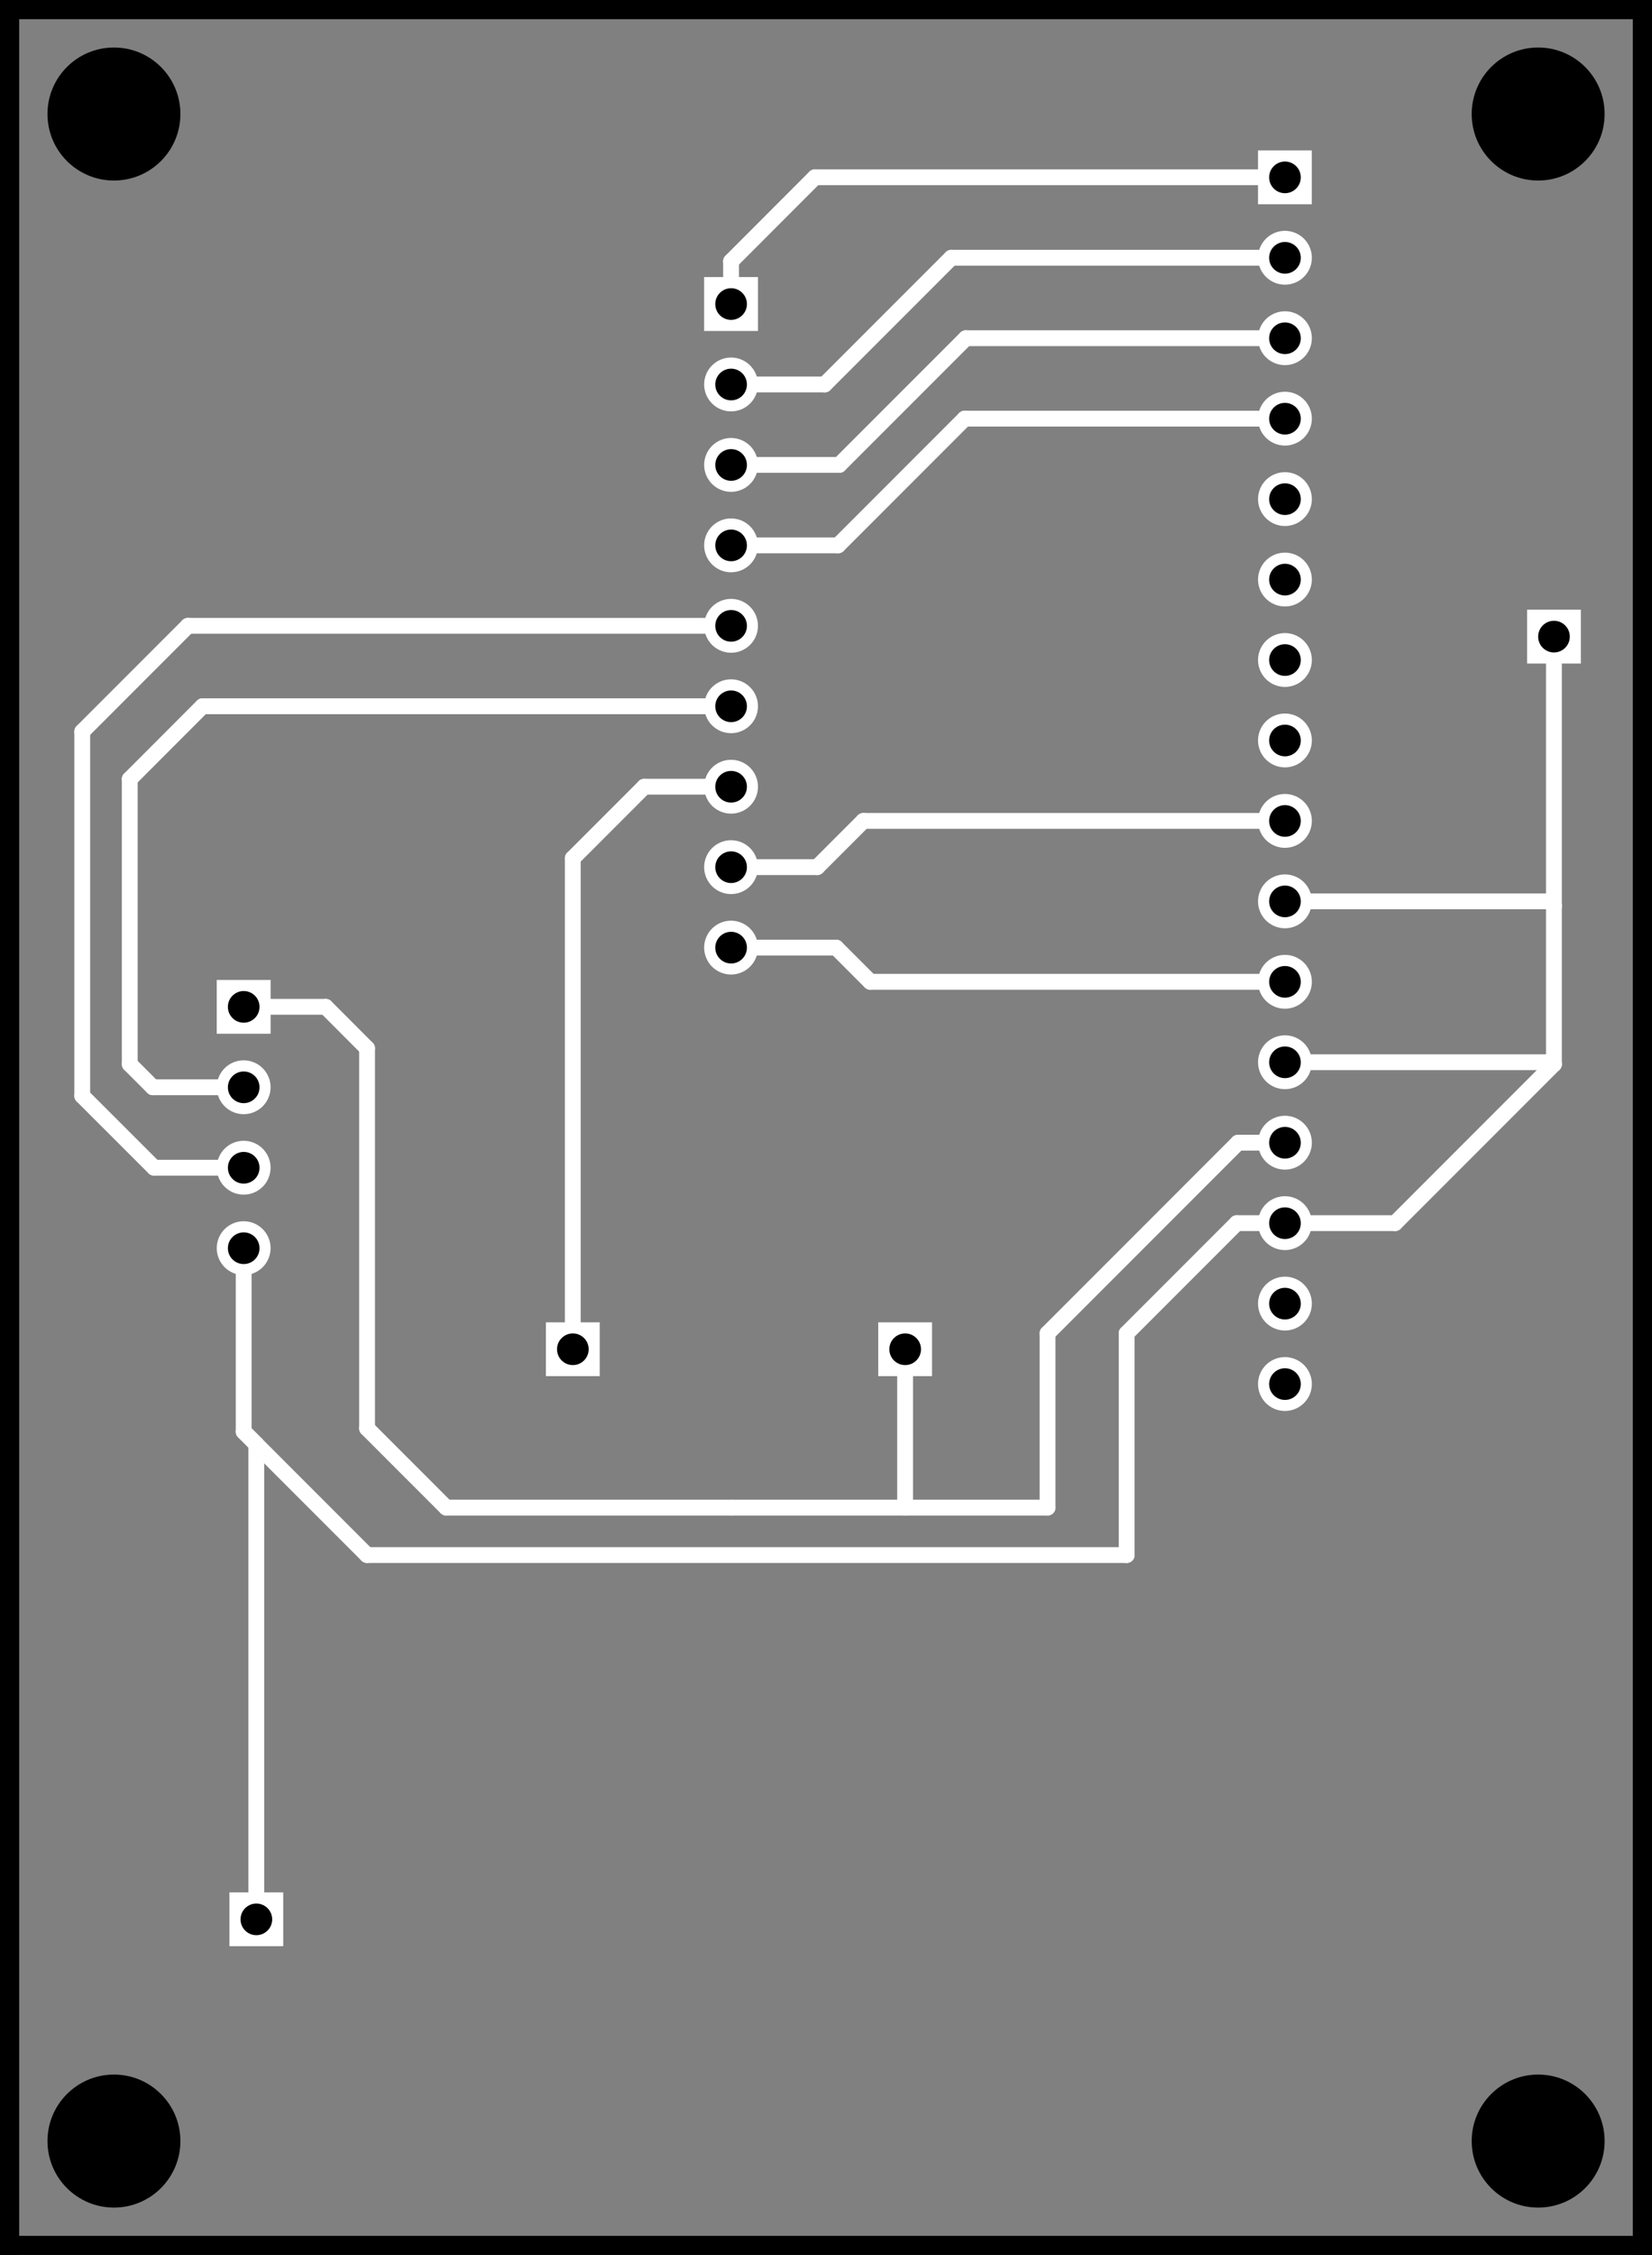<?xml version="1.0" encoding="UTF-8" standalone="no"?>
<!-- Created with Inkscape (http://www.inkscape.org/) -->

<svg
   xmlns:dc="http://purl.org/dc/elements/1.1/"
   xmlns:cc="http://creativecommons.org/ns#"
   xmlns:rdf="http://www.w3.org/1999/02/22-rdf-syntax-ns#"
   xmlns:svg="http://www.w3.org/2000/svg"
   xmlns="http://www.w3.org/2000/svg"
   xmlns:sodipodi="http://sodipodi.sourceforge.net/DTD/sodipodi-0.dtd"
   xmlns:inkscape="http://www.inkscape.org/namespaces/inkscape"
   version="1.1"
   width="5.22cm"
   height="7.12cm"
   viewBox="0 0 20550 28030"
   id="svg2"
   inkscape:version="0.91 r"
   sodipodi:docname="Ultrasonic_Rangefinder_cutout.svg"
   inkscape:export-filename="/media/fablab/KINGSTON/Ultrasonic_Rangefinder_cutout.png"
   inkscape:export-xdpi="300"
   inkscape:export-ydpi="300">
  <rect x="0" y="0" width="20550" height="28030" fill="#808080" stroke="none"/>
  <sodipodi:namedview
     pagecolor="#ffffff"
     bordercolor="#666666"
     borderopacity="1"
     objecttolerance="10"
     gridtolerance="10"
     guidetolerance="10"
     inkscape:pageopacity="0"
     inkscape:pageshadow="2"
     inkscape:window-width="1855"
     inkscape:window-height="1056"
     id="namedview229"
     showgrid="false"
     inkscape:zoom="1.8710113"
     inkscape:cx="32.084793"
     inkscape:cy="109.27275"
     inkscape:window-x="65"
     inkscape:window-y="24"
     inkscape:window-maximized="1"
     inkscape:current-layer="svg2" />
  <title
     id="title4">SVG Picture created as Ultrasonic_Rangefinder-brd.svg date 2019/02/28 16:01:03 </title>
  <desc
     id="desc6">Picture generated by PCBNEW </desc>
  <defs
     id="defs448" />
  <g
     id="g8"
     style="fill:#000000;fill-opacity:1;stroke:#000000;stroke-linecap:round;stroke-linejoin:round;stroke-opacity:1" />
  <g
     id="g10"
     style="fill:#000000;fill-opacity:0;stroke:#000000;stroke-width:-0;stroke-linecap:round;stroke-linejoin:round;stroke-opacity:1" />
  <g
     id="g12"
     style="fill:#000000;fill-opacity:0;stroke:#000000;stroke-width:0;stroke-linecap:round;stroke-linejoin:round;stroke-opacity:1" />
  <g
     id="g22"
     style="fill:#000000;fill-opacity:1;stroke:#000000;stroke-width:669.291;stroke-linecap:round;stroke-linejoin:round;stroke-opacity:1" />
  <g
     id="g32"
     style="fill:#000000;fill-opacity:0;stroke:#000000;stroke-width:0;stroke-linecap:round;stroke-linejoin:round;stroke-opacity:1" />
  <g
     id="g38"
     style="fill:#000000;fill-opacity:1;stroke:#000000;stroke-width:669.291;stroke-linecap:round;stroke-linejoin:round;stroke-opacity:1" />
  <g
     id="g72"
     style="fill:#000000;fill-opacity:0;stroke:#000000;stroke-width:0;stroke-linecap:round;stroke-linejoin:round;stroke-opacity:1" />
  <g
     id="g80"
     style="fill:#000000;fill-opacity:1;stroke:#000000;stroke-width:669.291;stroke-linecap:round;stroke-linejoin:round;stroke-opacity:1" />
  <g
     id="g100"
     style="fill:#000000;fill-opacity:0;stroke:#000000;stroke-width:0;stroke-linecap:round;stroke-linejoin:round;stroke-opacity:1" />
  <g
     id="g106"
     style="fill:#000000;fill-opacity:1;stroke:#000000;stroke-width:196.85;stroke-linecap:round;stroke-linejoin:round;stroke-opacity:1" />
  <g
     id="g226"
     style="fill:#ffffff;fill-opacity:0;stroke:#ffffff;stroke-width:196.85;stroke-linecap:round;stroke-linejoin:round;stroke-opacity:1" />
  <g
     id="g232"
     style="fill:#ffffff;fill-opacity:1;stroke:#ffffff;stroke-width:39.37;stroke-linecap:round;stroke-linejoin:round;stroke-opacity:1" />
  <g
     id="g238"
     style="fill:#ffffff;fill-opacity:1;stroke:#ffffff;stroke-width:39.37;stroke-linecap:round;stroke-linejoin:round;stroke-opacity:1" />
  <g
     id="g244"
     style="fill:#ffffff;fill-opacity:1;stroke:#ffffff;stroke-width:39.37;stroke-linecap:round;stroke-linejoin:round;stroke-opacity:1" />
  <g
     id="g250"
     style="fill:#ffffff;fill-opacity:1;stroke:#ffffff;stroke-width:39.37;stroke-linecap:round;stroke-linejoin:round;stroke-opacity:1" />
  <g
     id="g256"
     style="fill:#ffffff;fill-opacity:1;stroke:#ffffff;stroke-width:39.37;stroke-linecap:round;stroke-linejoin:round;stroke-opacity:1" />
  <g
     id="g262"
     style="fill:#ffffff;fill-opacity:1;stroke:#ffffff;stroke-width:39.37;stroke-linecap:round;stroke-linejoin:round;stroke-opacity:1" />
  <g
     id="g268"
     style="fill:#ffffff;fill-opacity:1;stroke:#ffffff;stroke-width:39.37;stroke-linecap:round;stroke-linejoin:round;stroke-opacity:1" />
  <g
     id="g274"
     style="fill:#ffffff;fill-opacity:1;stroke:#ffffff;stroke-width:39.37;stroke-linecap:round;stroke-linejoin:round;stroke-opacity:1" />
  <g
     id="g280"
     style="fill:#ffffff;fill-opacity:1;stroke:#ffffff;stroke-width:39.37;stroke-linecap:round;stroke-linejoin:round;stroke-opacity:1" />
  <g
     id="g286"
     style="fill:#ffffff;fill-opacity:1;stroke:#ffffff;stroke-width:39.37;stroke-linecap:round;stroke-linejoin:round;stroke-opacity:1" />
  <g
     id="g292"
     style="fill:#ffffff;fill-opacity:1;stroke:#ffffff;stroke-width:39.37;stroke-linecap:round;stroke-linejoin:round;stroke-opacity:1" />
  <g
     id="g298"
     style="fill:#ffffff;fill-opacity:1;stroke:#ffffff;stroke-width:39.37;stroke-linecap:round;stroke-linejoin:round;stroke-opacity:1" />
  <g
     id="g304"
     style="fill:#ffffff;fill-opacity:1;stroke:#ffffff;stroke-width:39.37;stroke-linecap:round;stroke-linejoin:round;stroke-opacity:1" />
  <g
     id="g310"
     style="fill:#ffffff;fill-opacity:1;stroke:#ffffff;stroke-width:39.37;stroke-linecap:round;stroke-linejoin:round;stroke-opacity:1" />
  <g
     id="g316"
     style="fill:#ffffff;fill-opacity:1;stroke:#ffffff;stroke-width:39.37;stroke-linecap:round;stroke-linejoin:round;stroke-opacity:1" />
  <g
     id="g322"
     style="fill:#ffffff;fill-opacity:1;stroke:#ffffff;stroke-width:39.37;stroke-linecap:round;stroke-linejoin:round;stroke-opacity:1" />
  <g
     id="g328"
     style="fill:#ffffff;fill-opacity:1;stroke:#ffffff;stroke-width:39.37;stroke-linecap:round;stroke-linejoin:round;stroke-opacity:1" />
  <g
     id="g334"
     style="fill:#ffffff;fill-opacity:1;stroke:#ffffff;stroke-width:39.37;stroke-linecap:round;stroke-linejoin:round;stroke-opacity:1" />
  <g
     id="g340"
     style="fill:#ffffff;fill-opacity:1;stroke:#ffffff;stroke-width:39.37;stroke-linecap:round;stroke-linejoin:round;stroke-opacity:1" />
  <g
     id="g346"
     style="fill:#ffffff;fill-opacity:1;stroke:#ffffff;stroke-width:39.37;stroke-linecap:round;stroke-linejoin:round;stroke-opacity:1" />
  <g
     id="g352"
     style="fill:#ffffff;fill-opacity:1;stroke:#ffffff;stroke-width:39.37;stroke-linecap:round;stroke-linejoin:round;stroke-opacity:1" />
  <g
     id="g358"
     style="fill:#ffffff;fill-opacity:1;stroke:#ffffff;stroke-width:39.37;stroke-linecap:round;stroke-linejoin:round;stroke-opacity:1" />
  <g
     id="g364"
     style="fill:#ffffff;fill-opacity:1;stroke:#ffffff;stroke-width:39.37;stroke-linecap:round;stroke-linejoin:round;stroke-opacity:1" />
  <g
     id="g370"
     style="fill:#ffffff;fill-opacity:1;stroke:#ffffff;stroke-width:39.37;stroke-linecap:round;stroke-linejoin:round;stroke-opacity:1" />
  <g
     id="g376"
     style="fill:#ffffff;fill-opacity:1;stroke:#ffffff;stroke-width:39.37;stroke-linecap:round;stroke-linejoin:round;stroke-opacity:1" />
  <g
     id="g382"
     style="fill:#ffffff;fill-opacity:1;stroke:#ffffff;stroke-width:39.37;stroke-linecap:round;stroke-linejoin:round;stroke-opacity:1" />
  <g
     id="g388"
     style="fill:#ffffff;fill-opacity:1;stroke:#ffffff;stroke-width:39.37;stroke-linecap:round;stroke-linejoin:round;stroke-opacity:1" />
  <g
     id="g394"
     style="fill:#ffffff;fill-opacity:1;stroke:#ffffff;stroke-width:39.37;stroke-linecap:round;stroke-linejoin:round;stroke-opacity:1" />
  <g
     id="g400"
     style="fill:#ffffff;fill-opacity:1;stroke:#ffffff;stroke-width:39.37;stroke-linecap:round;stroke-linejoin:round;stroke-opacity:1" />
  <g
     id="g406"
     style="fill:#ffffff;fill-opacity:1;stroke:#ffffff;stroke-width:39.37;stroke-linecap:round;stroke-linejoin:round;stroke-opacity:1" />
  <g
     id="g412"
     style="fill:#ffffff;fill-opacity:1;stroke:#ffffff;stroke-width:39.37;stroke-linecap:round;stroke-linejoin:round;stroke-opacity:1" />
  <g
     id="g418"
     style="fill:#ffffff;fill-opacity:1;stroke:#ffffff;stroke-width:39.37;stroke-linecap:round;stroke-linejoin:round;stroke-opacity:1" />
  <g
     id="g424"
     style="fill:#ffffff;fill-opacity:1;stroke:#ffffff;stroke-width:39.37;stroke-linecap:round;stroke-linejoin:round;stroke-opacity:1" />
  <g
     id="g426"
     style="fill:#000000;fill-opacity:1;stroke:#000000;stroke-width:39.37;stroke-linecap:round;stroke-linejoin:round;stroke-opacity:1" />
  <circle
     cx="19133.9"
     cy="26614.199"
     r="826.772"
     transform="translate(0,1.8999734e-5)"
     id="circle430"
     style="fill:#000000;fill-opacity:1;stroke:none" />
  <circle
     cx="19133.9"
     cy="1417.32"
     r="826.772"
     transform="translate(0,1.8999734e-5)"
     id="circle432"
     style="fill:#000000;fill-opacity:1;stroke:none" />
  <circle
     cx="1417.32"
     cy="1417.32"
     r="826.772"
     transform="translate(0,1.8999734e-5)"
     id="circle434"
     style="fill:#000000;fill-opacity:1;stroke:none" />
  <circle
     cx="1417.32"
     cy="26614.199"
     r="826.772"
     transform="translate(0,1.8999734e-5)"
     id="circle436"
     style="fill:#000000;fill-opacity:1;stroke:none" />
  <path
     d="M 20511,27992 39,27992"
     id="path438"
     style="fill:#000000;fill-opacity:0;stroke:#000000;stroke-width:400;stroke-linecap:round;stroke-linejoin:round;stroke-miterlimit:4;stroke-opacity:1;stroke-dasharray:none" />
  <path
     d="M 20511,39 20511,27992"
     id="path440"
     style="fill:none;stroke:#000000;stroke-width:400;stroke-linecap:round;stroke-linejoin:round;stroke-miterlimit:4;stroke-opacity:1;stroke-dasharray:none" />
  <path
     d="m 39,39 20472,0"
     id="path442"
     style="fill:#000000;fill-opacity:0;stroke:#000000;stroke-width:400;stroke-linecap:round;stroke-linejoin:round;stroke-miterlimit:4;stroke-opacity:1;stroke-dasharray:none" />
  <path
     d="M 39,27992 39,39"
     id="path444"
     style="fill:#000000;fill-opacity:0;stroke:#000000;stroke-width:400;stroke-linecap:round;stroke-linejoin:round;stroke-miterlimit:4;stroke-opacity:1;stroke-dasharray:none" />
  <g
     id="layer2"
     style="display:inline" />
  <g
     id="g14"
     style="fill:#ffffff;fill-opacity:1;stroke:#000000;stroke-width:0;stroke-linecap:round;stroke-linejoin:round;stroke-opacity:1">
    <polyline
       style="fill:#ffffff;fill-opacity:1;fill-rule:evenodd"
       points="2854,24192 2854,23523 3523,23523 3523,24192 2854,24192 "
       id="polyline16" />
    <polyline
       style="fill:#ffffff;fill-opacity:1;fill-rule:evenodd"
       points="10925,17106 10925,16437 11594,16437 11594,17106 10925,17106 "
       id="polyline18" />
    <polyline
       style="fill:#ffffff;fill-opacity:1;fill-rule:evenodd"
       points="18996,8248 18996,7578 19665,7578 19665,8248 18996,8248 "
       id="polyline20" />
  </g>
  <g
     id="g24"
     style="fill:#000000;fill-opacity:1;stroke:#ffffff;stroke-width:669.291;stroke-linecap:round;stroke-linejoin:round;stroke-opacity:1">
    <path
       d="m 3031,15515 0,0"
       id="path26"
       style="fill:#000000;fill-opacity:1;stroke:#ffffff;stroke-opacity:1" />
    <path
       d="m 3031,14515 0,0"
       id="path28"
       style="fill:#000000;fill-opacity:1;stroke:#ffffff;stroke-opacity:1" />
    <path
       d="m 3031,13515 0,0"
       id="path30"
       style="fill:#000000;fill-opacity:1;stroke:#ffffff;stroke-opacity:1" />
  </g>
  <g
     id="g34"
     style="fill:#ffffff;fill-opacity:1;stroke:#ffffff;stroke-width:0;stroke-linecap:round;stroke-linejoin:round;stroke-opacity:1">
    <polyline
       style="fill:#ffffff;fill-opacity:1;fill-rule:evenodd;stroke:#ffffff;stroke-opacity:1"
       points="2696,12850 2696,12181 3366,12181 3366,12850 2696,12850 "
       id="polyline36" />
  </g>
  <g
     id="g40"
     style="fill:#000000;fill-opacity:1;stroke:#ffffff;stroke-width:669.291;stroke-linecap:round;stroke-linejoin:round;stroke-opacity:1">
    <path
       d="m 15984,17204 0,0"
       id="path42"
       style="fill:#000000;fill-opacity:1;stroke:#ffffff;stroke-opacity:1" />
    <path
       d="m 15984,16204 0,0"
       id="path44"
       style="fill:#000000;fill-opacity:1;stroke:#ffffff;stroke-opacity:1" />
    <path
       d="m 15984,15204 0,0"
       id="path46"
       style="fill:#000000;fill-opacity:1;stroke:#ffffff;stroke-opacity:1" />
    <path
       d="m 15984,14204 0,0"
       id="path48"
       style="fill:#000000;fill-opacity:1;stroke:#ffffff;stroke-opacity:1" />
    <path
       d="m 15984,13204 0,0"
       id="path50"
       style="fill:#000000;fill-opacity:1;stroke:#ffffff;stroke-opacity:1" />
    <path
       d="m 15984,12204 0,0"
       id="path52"
       style="fill:#000000;fill-opacity:1;stroke:#ffffff;stroke-opacity:1" />
    <path
       d="m 15984,11204 0,0"
       id="path54"
       style="fill:#000000;fill-opacity:1;stroke:#ffffff;stroke-opacity:1" />
    <path
       d="m 15984,10204 0,0"
       id="path56"
       style="fill:#000000;fill-opacity:1;stroke:#ffffff;stroke-opacity:1" />
    <path
       d="m 15984,9204 0,0"
       id="path58"
       style="fill:#000000;fill-opacity:1;stroke:#ffffff;stroke-opacity:1" />
    <path
       d="m 15984,8204 0,0"
       id="path60"
       style="fill:#000000;fill-opacity:1;stroke:#ffffff;stroke-opacity:1" />
    <path
       d="m 15984,7204 0,0"
       id="path62"
       style="fill:#000000;fill-opacity:1;stroke:#ffffff;stroke-opacity:1" />
    <path
       d="m 15984,6204 0,0"
       id="path64"
       style="fill:#000000;fill-opacity:1;stroke:#ffffff;stroke-opacity:1" />
    <path
       d="m 15984,5204 0,0"
       id="path66"
       style="fill:#000000;fill-opacity:1;stroke:#ffffff;stroke-opacity:1" />
    <path
       d="m 15984,4204 0,0"
       id="path68"
       style="fill:#000000;fill-opacity:1;stroke:#ffffff;stroke-opacity:1" />
    <path
       d="m 15984,3204 0,0"
       id="path70"
       style="fill:#000000;fill-opacity:1;stroke:#ffffff;stroke-opacity:1" />
  </g>
  <g
     id="g74"
     style="fill:#ffffff;fill-opacity:1;stroke:#000000;stroke-width:0;stroke-linecap:round;stroke-linejoin:round;stroke-opacity:1">
    <polyline
       style="fill:#ffffff;fill-opacity:1;fill-rule:evenodd"
       points="15649,2539 15649,1870 16318,1870 16318,2539 15649,2539 "
       id="polyline76" />
    <polyline
       style="fill:#ffffff;fill-opacity:1;fill-rule:evenodd"
       points="6791,17106 6791,16437 7460,16437 7460,17106 6791,17106 "
       id="polyline78" />
  </g>
  <g
     id="g82"
     style="fill:#000000;fill-opacity:1;stroke:#ffffff;stroke-width:669.291;stroke-linecap:round;stroke-linejoin:round;stroke-opacity:1">
    <path
       d="m 9094,11779 0,0"
       id="path84"
       style="fill:#000000;fill-opacity:1;stroke:#ffffff;stroke-opacity:1" />
    <path
       d="m 9094,10779 0,0"
       id="path86"
       style="fill:#000000;fill-opacity:1;stroke:#ffffff;stroke-opacity:1" />
    <path
       d="m 9094,9779 0,0"
       id="path88"
       style="fill:#000000;fill-opacity:1;stroke:#ffffff;stroke-opacity:1" />
    <path
       d="m 9094,8779 0,0"
       id="path90"
       style="fill:#000000;fill-opacity:1;stroke:#ffffff;stroke-opacity:1" />
    <path
       d="m 9094,7779 0,0"
       id="path92"
       style="fill:#000000;fill-opacity:1;stroke:#ffffff;stroke-opacity:1" />
    <path
       d="m 9094,6779 0,0"
       id="path94"
       style="fill:#000000;fill-opacity:1;stroke:#ffffff;stroke-opacity:1" />
    <path
       d="m 9094,5779 0,0"
       id="path96"
       style="fill:#000000;fill-opacity:1;stroke:#ffffff;stroke-opacity:1" />
    <path
       d="m 9094,4779 0,0"
       id="path98"
       style="fill:#000000;fill-opacity:1;stroke:#ffffff;stroke-opacity:1" />
  </g>
  <g
     id="g102"
     style="fill:#ffffff;fill-opacity:1;stroke:#ffffff;stroke-width:0;stroke-linecap:round;stroke-linejoin:round;stroke-opacity:1">
    <polyline
       style="fill:#ffffff;fill-opacity:1;fill-rule:evenodd;stroke:#ffffff;stroke-opacity:1"
       points="8759,4114 8759,3444 9429,3444 9429,4114 8759,4114 "
       id="polyline104" />
  </g>
  <g
     transform="translate(0,1.8999734e-5)"
     id="g108"
     style="fill:#ffffff;fill-opacity:1;stroke:#ffffff;stroke-width:196.85;stroke-linecap:round;stroke-linejoin:round;stroke-opacity:1">
    <path
       d="m 3031,17795 0,-2280"
       id="path110"
       style="fill:#ffffff;fill-opacity:1;stroke:#ffffff;stroke-width:196.85;stroke-opacity:1" />
    <path
       d="M 4566,19330 3031,17795"
       id="path112"
       style="fill:#ffffff;fill-opacity:1;stroke:#ffffff;stroke-width:196.85;stroke-opacity:1" />
    <path
       d="m 14015,19330 -9449,0"
       id="path114"
       style="fill:#ffffff;fill-opacity:1;stroke:#ffffff;stroke-width:196.85;stroke-opacity:1" />
    <path
       d="m 14015,16574 0,2756"
       id="path116"
       style="fill:#ffffff;fill-opacity:1;stroke:#ffffff;stroke-width:196.85;stroke-opacity:1" />
    <path
       d="m 15385,15204 -1370,1370"
       id="path118"
       style="fill:#ffffff;fill-opacity:1;stroke:#ffffff;stroke-width:196.85;stroke-opacity:1" />
    <path
       d="m 15984,15204 -599,0"
       id="path120"
       style="fill:#ffffff;fill-opacity:1;stroke:#ffffff;stroke-width:196.85;stroke-opacity:1" />
    <path
       d="m 15984,15204 1370,0"
       id="path122"
       style="fill:#ffffff;fill-opacity:1;stroke:#ffffff;stroke-width:196.85;stroke-opacity:1" />
    <path
       d="m 17354,15204 1976,-1976"
       id="path124"
       style="fill:#ffffff;fill-opacity:1;stroke:#ffffff;stroke-width:196.85;stroke-opacity:1" />
    <path
       d="m 4566,13031 -515,-516"
       id="path126"
       style="fill:#ffffff;fill-opacity:1;stroke:#ffffff;stroke-width:196.85;stroke-opacity:1" />
    <path
       d="m 4566,17755 0,-4724"
       id="path128"
       style="fill:#ffffff;fill-opacity:1;stroke:#ffffff;stroke-width:196.85;stroke-opacity:1" />
    <path
       d="m 4051,12515 -1020,0"
       id="path130"
       style="fill:#ffffff;fill-opacity:1;stroke:#ffffff;stroke-width:196.85;stroke-opacity:1" />
    <path
       d="m 5551,18740 -985,-985"
       id="path132"
       style="fill:#ffffff;fill-opacity:1;stroke:#ffffff;stroke-width:196.85;stroke-opacity:1" />
    <path
       d="m 13031,16574 0,2166"
       id="path134"
       style="fill:#ffffff;fill-opacity:1;stroke:#ffffff;stroke-width:196.85;stroke-opacity:1" />
    <path
       d="m 15401,14204 -2370,2370"
       id="path136"
       style="fill:#ffffff;fill-opacity:1;stroke:#ffffff;stroke-width:196.85;stroke-opacity:1" />
    <path
       d="m 15984,14204 -583,0"
       id="path138"
       style="fill:#ffffff;fill-opacity:1;stroke:#ffffff;stroke-width:196.85;stroke-opacity:1" />
    <path
       d="m 9094,3248 0,531"
       id="path140"
       style="fill:#ffffff;fill-opacity:1;stroke:#ffffff;stroke-width:196.85;stroke-opacity:1" />
    <path
       d="M 10137,2204 9094,3248"
       id="path142"
       style="fill:#ffffff;fill-opacity:1;stroke:#ffffff;stroke-width:196.85;stroke-opacity:1" />
    <path
       d="m 15984,2204 -5847,0"
       id="path144"
       style="fill:#ffffff;fill-opacity:1;stroke:#ffffff;stroke-width:196.85;stroke-opacity:1" />
    <path
       d="m 10259,4779 -1165,0"
       id="path146"
       style="fill:#ffffff;fill-opacity:1;stroke:#ffffff;stroke-width:196.85;stroke-opacity:1" />
    <path
       d="M 11834,3204 10259,4779"
       id="path148"
       style="fill:#ffffff;fill-opacity:1;stroke:#ffffff;stroke-width:196.85;stroke-opacity:1" />
    <path
       d="m 15984,3204 -4150,0"
       id="path150"
       style="fill:#ffffff;fill-opacity:1;stroke:#ffffff;stroke-width:196.85;stroke-opacity:1" />
    <path
       d="m 15984,4204 -3969,0"
       id="path152"
       style="fill:#ffffff;fill-opacity:1;stroke:#ffffff;stroke-width:196.85;stroke-opacity:1" />
    <path
       d="m 10440,5779 -1346,0"
       id="path154"
       style="fill:#ffffff;fill-opacity:1;stroke:#ffffff;stroke-width:196.85;stroke-opacity:1" />
    <path
       d="M 12015,4204 10440,5779"
       id="path156"
       style="fill:#ffffff;fill-opacity:1;stroke:#ffffff;stroke-width:196.85;stroke-opacity:1" />
    <path
       d="m 15984,5204 -3984,0"
       id="path158"
       style="fill:#ffffff;fill-opacity:1;stroke:#ffffff;stroke-width:196.85;stroke-opacity:1" />
    <path
       d="m 10425,6779 -1331,0"
       id="path160"
       style="fill:#ffffff;fill-opacity:1;stroke:#ffffff;stroke-width:196.85;stroke-opacity:1" />
    <path
       d="M 12000,5204 10425,6779"
       id="path162"
       style="fill:#ffffff;fill-opacity:1;stroke:#ffffff;stroke-width:196.85;stroke-opacity:1" />
    <path
       d="m 1614,9685 905,-906"
       id="path164"
       style="fill:#ffffff;fill-opacity:1;stroke:#ffffff;stroke-width:196.85;stroke-opacity:1" />
    <path
       d="m 1614,13228 0,-3543"
       id="path166"
       style="fill:#ffffff;fill-opacity:1;stroke:#ffffff;stroke-width:196.85;stroke-opacity:1" />
    <path
       d="m 1901,13515 -287,-287"
       id="path168"
       style="fill:#ffffff;fill-opacity:1;stroke:#ffffff;stroke-width:196.85;stroke-opacity:1" />
    <path
       d="m 3031,13515 -1130,0"
       id="path170"
       style="fill:#ffffff;fill-opacity:1;stroke:#ffffff;stroke-width:196.85;stroke-opacity:1" />
    <path
       d="m 2519,8779 6575,0"
       id="path172"
       style="fill:#ffffff;fill-opacity:1;stroke:#ffffff;stroke-width:196.85;stroke-opacity:1" />
    <path
       d="m 3031,14515 -1114,0"
       id="path174"
       style="fill:#ffffff;fill-opacity:1;stroke:#ffffff;stroke-width:196.85;stroke-opacity:1" />
    <path
       d="m 1917,14515 -894,-893"
       id="path176"
       style="fill:#ffffff;fill-opacity:1;stroke:#ffffff;stroke-width:196.85;stroke-opacity:1" />
    <path
       d="m 1023,13622 0,-4528"
       id="path178"
       style="fill:#ffffff;fill-opacity:1;stroke:#ffffff;stroke-width:196.85;stroke-opacity:1" />
    <path
       d="m 2338,7779 6756,0"
       id="path180"
       style="fill:#ffffff;fill-opacity:1;stroke:#ffffff;stroke-width:196.85;stroke-opacity:1" />
    <path
       d="M 1023,9094 2338,7779"
       id="path182"
       style="fill:#ffffff;fill-opacity:1;stroke:#ffffff;stroke-width:196.85;stroke-opacity:1" />
    <path
       d="m 8015,9779 1079,0"
       id="path184"
       style="fill:#ffffff;fill-opacity:1;stroke:#ffffff;stroke-width:196.85;stroke-opacity:1" />
    <path
       d="m 7125,10669 890,-890"
       id="path186"
       style="fill:#ffffff;fill-opacity:1;stroke:#ffffff;stroke-width:196.85;stroke-opacity:1" />
    <path
       d="m 7125,16771 0,-6102"
       id="path188"
       style="fill:#ffffff;fill-opacity:1;stroke:#ffffff;stroke-width:196.85;stroke-opacity:1" />
    <path
       d="m 15984,10204 -5244,0"
       id="path190"
       style="fill:#ffffff;fill-opacity:1;stroke:#ffffff;stroke-width:196.85;stroke-opacity:1" />
    <path
       d="m 10165,10779 -1071,0"
       id="path192"
       style="fill:#ffffff;fill-opacity:1;stroke:#ffffff;stroke-width:196.85;stroke-opacity:1" />
    <path
       d="m 10740,10204 -575,575"
       id="path194"
       style="fill:#ffffff;fill-opacity:1;stroke:#ffffff;stroke-width:196.85;stroke-opacity:1" />
    <path
       d="m 19275,11204 55,55"
       id="path196"
       style="fill:#ffffff;fill-opacity:1;stroke:#ffffff;stroke-width:196.85;stroke-opacity:1" />
    <path
       d="m 15984,11204 3291,0"
       id="path198"
       style="fill:#ffffff;fill-opacity:1;stroke:#ffffff;stroke-width:196.85;stroke-opacity:1" />
    <path
       d="m 19330,11259 0,-3346"
       id="path200"
       style="fill:#ffffff;fill-opacity:1;stroke:#ffffff;stroke-width:196.85;stroke-opacity:1" />
    <path
       d="m 19330,13228 0,-1969"
       id="path202"
       style="fill:#ffffff;fill-opacity:1;stroke:#ffffff;stroke-width:196.85;stroke-opacity:1" />
    <path
       d="m 15984,12204 -5158,0"
       id="path204"
       style="fill:#ffffff;fill-opacity:1;stroke:#ffffff;stroke-width:196.85;stroke-opacity:1" />
    <path
       d="m 10401,11779 -1307,0"
       id="path206"
       style="fill:#ffffff;fill-opacity:1;stroke:#ffffff;stroke-width:196.85;stroke-opacity:1" />
    <path
       d="m 10826,12204 -425,-425"
       id="path208"
       style="fill:#ffffff;fill-opacity:1;stroke:#ffffff;stroke-width:196.85;stroke-opacity:1" />
    <path
       d="m 19307,13204 23,24"
       id="path210"
       style="fill:#ffffff;fill-opacity:1;stroke:#ffffff;stroke-width:196.85;stroke-opacity:1" />
    <path
       d="m 15984,13204 3323,0"
       id="path212"
       style="fill:#ffffff;fill-opacity:1;stroke:#ffffff;stroke-width:196.85;stroke-opacity:1" />
    <path
       d="m 9094,18740 -3543,0"
       id="path214"
       style="fill:#ffffff;fill-opacity:1;stroke:#ffffff;stroke-width:196.85;stroke-opacity:1" />
    <path
       d="m 11259,16771 0,1969"
       id="path216"
       style="fill:#ffffff;fill-opacity:1;stroke:#ffffff;stroke-width:196.85;stroke-opacity:1" />
    <path
       d="m 11259,18740 -2165,0"
       id="path218"
       style="fill:#ffffff;fill-opacity:1;stroke:#ffffff;stroke-width:196.85;stroke-opacity:1" />
    <path
       d="m 13031,18740 -1772,0"
       id="path220"
       style="fill:#ffffff;fill-opacity:1;stroke:#ffffff;stroke-width:196.85;stroke-opacity:1" />
    <path
       d="m 3188,17952 -157,-157"
       id="path222"
       style="fill:#ffffff;fill-opacity:1;stroke:#ffffff;stroke-width:196.85;stroke-opacity:1" />
    <path
       d="m 3188,23858 0,-5906"
       id="path224"
       style="fill:#ffffff;fill-opacity:1;stroke:#ffffff;stroke-width:196.85;stroke-opacity:1" />
  </g>
  <g
     id="g228"
     style="fill:#000000;fill-opacity:1;stroke:#ffffff;stroke-width:0;stroke-linecap:round;stroke-linejoin:round;stroke-opacity:1">
    <circle
       cx="3188.98"
       cy="23858.301"
       r="196.85"
       id="circle230"
       style="fill:#000000;fill-opacity:1;stroke:#ffffff;stroke-opacity:1" />
  </g>
  <g
     id="g234"
     style="fill:#000000;fill-opacity:1;stroke:#ffffff;stroke-width:0;stroke-linecap:round;stroke-linejoin:round;stroke-opacity:1">
    <circle
       cx="11259.8"
       cy="16771.699"
       r="196.85"
       id="circle236"
       style="fill:#000000;fill-opacity:1" />
  </g>
  <g
     id="g240"
     style="fill:#000000;fill-opacity:1;stroke:#ffffff;stroke-width:0;stroke-linecap:round;stroke-linejoin:round;stroke-opacity:1">
    <circle
       cx="19330.699"
       cy="7913.39"
       r="196.85"
       id="circle242"
       style="fill:#000000;fill-opacity:1" />
  </g>
  <g
     id="g246"
     style="fill:#000000;fill-opacity:1;stroke:#ffffff;stroke-width:0;stroke-linecap:round;stroke-linejoin:round;stroke-opacity:1">
    <circle
       cx="3031.5"
       cy="15515.7"
       r="196.85"
       id="circle248"
       style="fill:#000000;fill-opacity:1;stroke:#ffffff;stroke-opacity:1" />
  </g>
  <g
     id="g252"
     style="fill:#000000;fill-opacity:1;stroke:#ffffff;stroke-width:0;stroke-linecap:round;stroke-linejoin:round;stroke-opacity:1">
    <circle
       cx="3031.5"
       cy="14515.7"
       r="196.85"
       id="circle254"
       style="fill:#000000;fill-opacity:1;stroke:#ffffff;stroke-opacity:1" />
  </g>
  <g
     id="g258"
     style="fill:#000000;fill-opacity:1;stroke:#ffffff;stroke-width:0;stroke-linecap:round;stroke-linejoin:round;stroke-opacity:1">
    <circle
       cx="3031.5"
       cy="13515.7"
       r="196.85"
       id="circle260"
       style="fill:#000000;fill-opacity:1;stroke:#ffffff;stroke-opacity:1" />
  </g>
  <g
     id="g264"
     style="fill:#000000;fill-opacity:1;stroke:#ffffff;stroke-width:0;stroke-linecap:round;stroke-linejoin:round;stroke-opacity:1">
    <circle
       cx="3031.5"
       cy="12515.7"
       r="196.85"
       id="circle266"
       style="fill:#000000;fill-opacity:1;stroke:#ffffff;stroke-opacity:1" />
  </g>
  <g
     id="g270"
     style="fill:#000000;fill-opacity:1;stroke:#ffffff;stroke-width:0;stroke-linecap:round;stroke-linejoin:round;stroke-opacity:1">
    <circle
       cx="15984.3"
       cy="17204.699"
       r="196.85"
       id="circle272"
       style="fill:#000000;fill-opacity:1;stroke:#ffffff;stroke-opacity:1" />
  </g>
  <g
     id="g276"
     style="fill:#000000;fill-opacity:1;stroke:#ffffff;stroke-width:0;stroke-linecap:round;stroke-linejoin:round;stroke-opacity:1">
    <circle
       cx="15984.3"
       cy="16204.7"
       r="196.85"
       id="circle278"
       style="fill:#000000;fill-opacity:1;stroke:#ffffff;stroke-opacity:1" />
  </g>
  <g
     id="g282"
     style="fill:#000000;fill-opacity:1;stroke:#ffffff;stroke-width:0;stroke-linecap:round;stroke-linejoin:round;stroke-opacity:1">
    <circle
       cx="15984.3"
       cy="15204.7"
       r="196.85"
       id="circle284"
       style="fill:#000000;fill-opacity:1;stroke:#ffffff;stroke-opacity:1" />
  </g>
  <g
     id="g288"
     style="fill:#000000;fill-opacity:1;stroke:#ffffff;stroke-width:0;stroke-linecap:round;stroke-linejoin:round;stroke-opacity:1">
    <circle
       cx="15984.3"
       cy="14204.7"
       r="196.85"
       id="circle290"
       style="fill:#000000;fill-opacity:1;stroke:#ffffff;stroke-opacity:1" />
  </g>
  <g
     id="g294"
     style="fill:#000000;fill-opacity:1;stroke:#ffffff;stroke-width:0;stroke-linecap:round;stroke-linejoin:round;stroke-opacity:1">
    <circle
       cx="15984.3"
       cy="13204.7"
       r="196.85"
       id="circle296"
       style="fill:#000000;fill-opacity:1;stroke:#ffffff;stroke-opacity:1" />
  </g>
  <g
     id="g300"
     style="fill:#000000;fill-opacity:1;stroke:#ffffff;stroke-width:0;stroke-linecap:round;stroke-linejoin:round;stroke-opacity:1">
    <circle
       cx="15984.3"
       cy="12204.7"
       r="196.85"
       id="circle302"
       style="fill:#000000;fill-opacity:1;stroke:#ffffff;stroke-opacity:1" />
  </g>
  <g
     id="g306"
     style="fill:#000000;fill-opacity:1;stroke:#ffffff;stroke-width:0;stroke-linecap:round;stroke-linejoin:round;stroke-opacity:1">
    <circle
       cx="15984.3"
       cy="11204.7"
       r="196.85"
       id="circle308"
       style="fill:#000000;fill-opacity:1;stroke:#ffffff;stroke-opacity:1" />
  </g>
  <g
     id="g312"
     style="fill:#000000;fill-opacity:1;stroke:#ffffff;stroke-width:0;stroke-linecap:round;stroke-linejoin:round;stroke-opacity:1">
    <circle
       cx="15984.3"
       cy="10204.7"
       r="196.85"
       id="circle314"
       style="fill:#000000;fill-opacity:1;stroke:#ffffff;stroke-opacity:1" />
  </g>
  <g
     id="g318"
     style="fill:#000000;fill-opacity:1;stroke:#ffffff;stroke-width:0;stroke-linecap:round;stroke-linejoin:round;stroke-opacity:1">
    <circle
       cx="15984.3"
       cy="9204.72"
       r="196.85"
       id="circle320"
       style="fill:#000000;fill-opacity:1;stroke:#ffffff;stroke-opacity:1" />
  </g>
  <g
     id="g324"
     style="fill:#000000;fill-opacity:1;stroke:#ffffff;stroke-width:0;stroke-linecap:round;stroke-linejoin:round;stroke-opacity:1">
    <circle
       cx="15984.3"
       cy="8204.72"
       r="196.85"
       id="circle326"
       style="fill:#000000;fill-opacity:1;stroke:#ffffff;stroke-opacity:1" />
  </g>
  <g
     id="g330"
     style="fill:#000000;fill-opacity:1;stroke:#ffffff;stroke-width:0;stroke-linecap:round;stroke-linejoin:round;stroke-opacity:1">
    <circle
       cx="15984.3"
       cy="7204.72"
       r="196.85"
       id="circle332"
       style="fill:#000000;fill-opacity:1;stroke:#ffffff;stroke-opacity:1" />
  </g>
  <g
     id="g336"
     style="fill:#000000;fill-opacity:1;stroke:#ffffff;stroke-width:0;stroke-linecap:round;stroke-linejoin:round;stroke-opacity:1">
    <circle
       cx="15984.3"
       cy="6204.72"
       r="196.85"
       id="circle338"
       style="fill:#000000;fill-opacity:1;stroke:#ffffff;stroke-opacity:1" />
  </g>
  <g
     id="g342"
     style="fill:#000000;fill-opacity:1;stroke:#ffffff;stroke-width:0;stroke-linecap:round;stroke-linejoin:round;stroke-opacity:1">
    <circle
       cx="15984.3"
       cy="5204.72"
       r="196.85"
       id="circle344"
       style="fill:#000000;fill-opacity:1;stroke:#ffffff;stroke-opacity:1" />
  </g>
  <g
     id="g348"
     style="fill:#000000;fill-opacity:1;stroke:#ffffff;stroke-width:0;stroke-linecap:round;stroke-linejoin:round;stroke-opacity:1">
    <circle
       cx="15984.3"
       cy="4204.72"
       r="196.85"
       id="circle350"
       style="fill:#000000;fill-opacity:1;stroke:#ffffff;stroke-opacity:1" />
  </g>
  <g
     id="g354"
     style="fill:#000000;fill-opacity:1;stroke:#ffffff;stroke-width:0;stroke-linecap:round;stroke-linejoin:round;stroke-opacity:1">
    <circle
       cx="15984.3"
       cy="3204.72"
       r="196.85"
       id="circle356"
       style="fill:#000000;fill-opacity:1;stroke:#ffffff;stroke-opacity:1" />
  </g>
  <g
     id="g360"
     style="fill:#000000;fill-opacity:1;stroke:#ffffff;stroke-width:0;stroke-linecap:round;stroke-linejoin:round;stroke-opacity:1">
    <circle
       cx="15984.3"
       cy="2204.72"
       r="196.85"
       id="circle362"
       style="fill:#000000;fill-opacity:1;stroke:#ffffff;stroke-opacity:1" />
  </g>
  <g
     id="g366"
     style="fill:#000000;fill-opacity:1;stroke:#ffffff;stroke-width:0;stroke-linecap:round;stroke-linejoin:round;stroke-opacity:1">
    <circle
       cx="7125.98"
       cy="16771.699"
       r="196.85"
       id="circle368"
       style="fill:#000000;fill-opacity:1" />
  </g>
  <g
     id="g372"
     style="fill:#000000;fill-opacity:1;stroke:#ffffff;stroke-width:0;stroke-linecap:round;stroke-linejoin:round;stroke-opacity:1">
    <circle
       cx="9094.49"
       cy="11779.5"
       r="196.85"
       id="circle374"
       style="fill:#000000;fill-opacity:1;stroke:#ffffff;stroke-opacity:1" />
  </g>
  <g
     id="g378"
     style="fill:#000000;fill-opacity:1;stroke:#ffffff;stroke-width:0;stroke-linecap:round;stroke-linejoin:round;stroke-opacity:1">
    <circle
       cx="9094.49"
       cy="10779.5"
       r="196.85"
       id="circle380"
       style="fill:#000000;fill-opacity:1;stroke:#ffffff;stroke-opacity:1" />
  </g>
  <g
     id="g384"
     style="fill:#000000;fill-opacity:1;stroke:#ffffff;stroke-width:0;stroke-linecap:round;stroke-linejoin:round;stroke-opacity:1">
    <circle
       cx="9094.49"
       cy="9779.53"
       r="196.85"
       id="circle386"
       style="fill:#000000;fill-opacity:1;stroke:#ffffff;stroke-opacity:1" />
  </g>
  <g
     id="g390"
     style="fill:#000000;fill-opacity:1;stroke:#ffffff;stroke-width:0;stroke-linecap:round;stroke-linejoin:round;stroke-opacity:1">
    <circle
       cx="9094.49"
       cy="8779.53"
       r="196.85"
       id="circle392"
       style="fill:#000000;fill-opacity:1;stroke:#ffffff;stroke-opacity:1" />
  </g>
  <g
     id="g396"
     style="fill:#000000;fill-opacity:1;stroke:#ffffff;stroke-width:0;stroke-linecap:round;stroke-linejoin:round;stroke-opacity:1">
    <circle
       cx="9094.49"
       cy="7779.53"
       r="196.85"
       id="circle398"
       style="fill:#000000;fill-opacity:1;stroke:#ffffff;stroke-opacity:1" />
  </g>
  <g
     id="g402"
     style="fill:#000000;fill-opacity:1;stroke:#ffffff;stroke-width:0;stroke-linecap:round;stroke-linejoin:round;stroke-opacity:1">
    <circle
       cx="9094.49"
       cy="6779.53"
       r="196.85"
       id="circle404"
       style="fill:#000000;fill-opacity:1;stroke:#ffffff;stroke-opacity:1" />
  </g>
  <g
     id="g408"
     style="fill:#000000;fill-opacity:1;stroke:#ffffff;stroke-width:0;stroke-linecap:round;stroke-linejoin:round;stroke-opacity:1">
    <circle
       cx="9094.49"
       cy="5779.53"
       r="196.85"
       id="circle410"
       style="fill:#000000;fill-opacity:1;stroke:#ffffff;stroke-opacity:1" />
  </g>
  <g
     id="g414"
     style="fill:#000000;fill-opacity:1;stroke:#ffffff;stroke-width:0;stroke-linecap:round;stroke-linejoin:round;stroke-opacity:1">
    <circle
       cx="9094.49"
       cy="4779.53"
       r="196.85"
       id="circle416"
       style="fill:#000000;fill-opacity:1;stroke:#ffffff;stroke-opacity:1" />
  </g>
  <g
     id="g420"
     style="fill:#000000;fill-opacity:1;stroke:#ffffff;stroke-width:0;stroke-linecap:round;stroke-linejoin:round;stroke-opacity:1">
    <circle
       cx="9094.49"
       cy="3779.53"
       r="196.85"
       id="circle422"
       style="fill:#000000;fill-opacity:1;stroke:#ffffff;stroke-opacity:1" />
  </g>
</svg>

